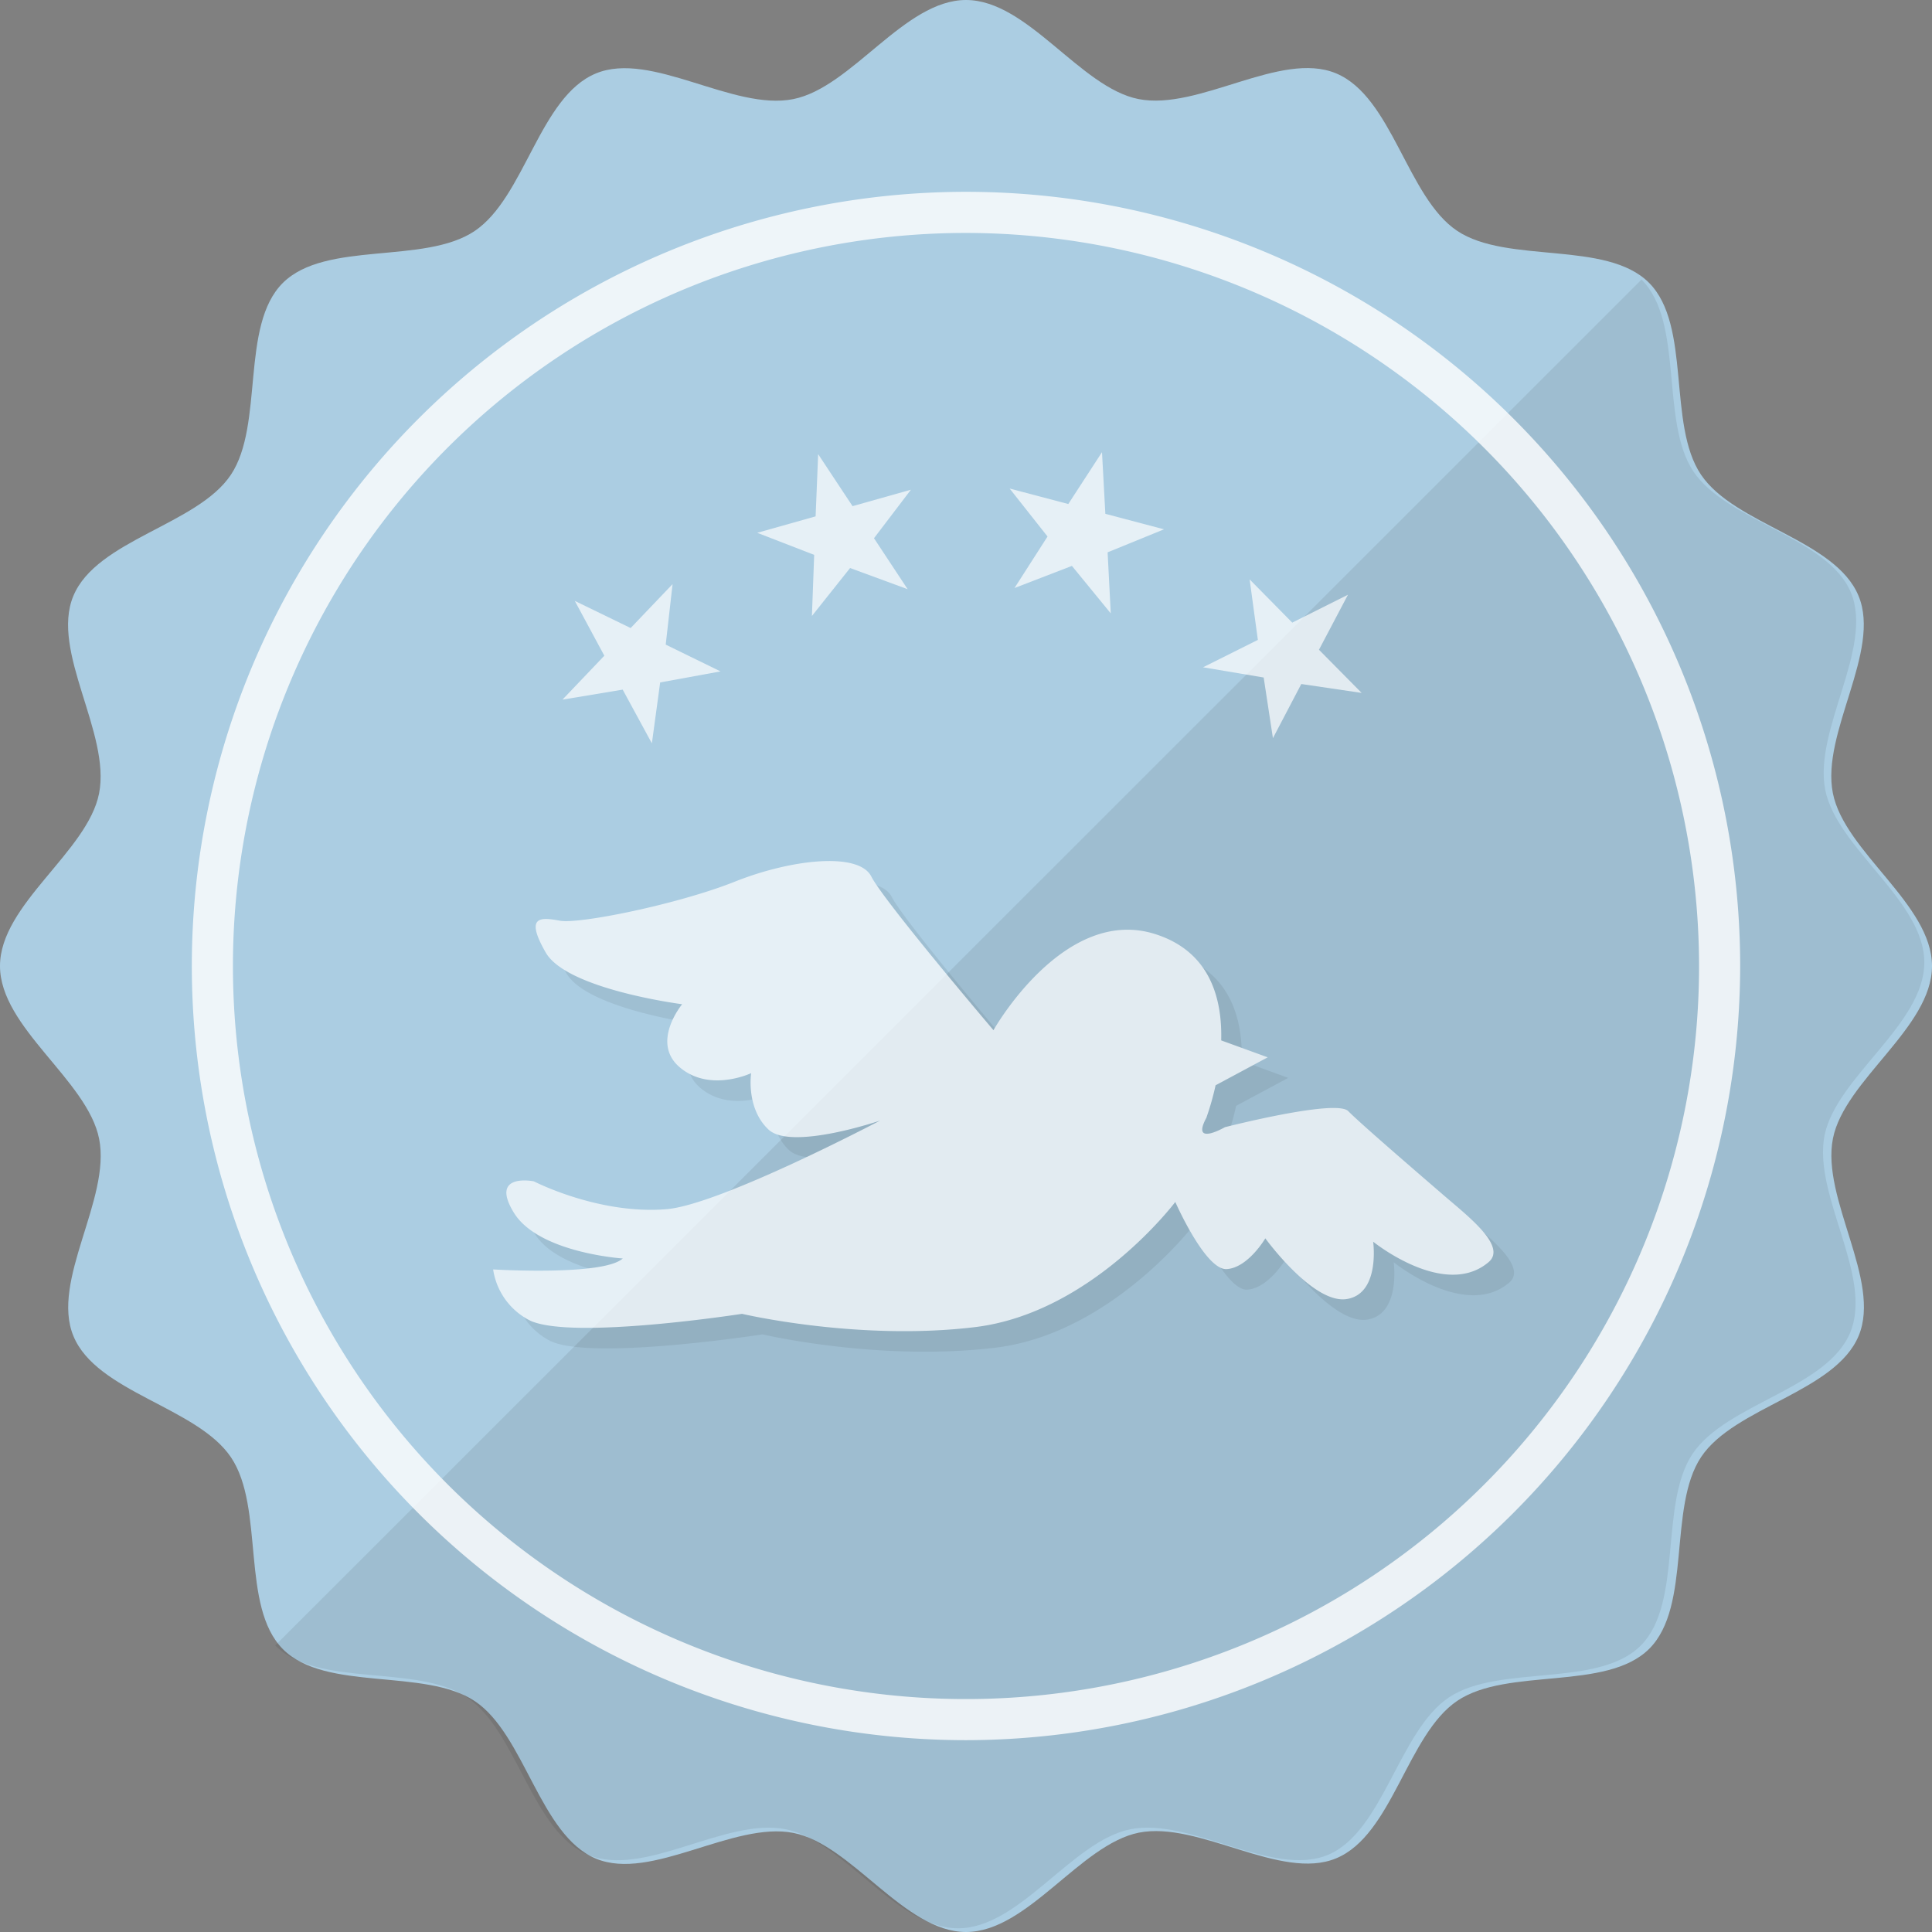 <svg xmlns="http://www.w3.org/2000/svg" viewBox="0 0 282 282"><rect x="0" y="0" width="282" height="282" fill="#808080" stroke="none"/><defs><style>.cls-1{isolation:isolate;}.cls-2{fill:#abcde2;}.cls-3{opacity:0.08;}.cls-4{opacity:0.7;}.cls-5{opacity:0.1;mix-blend-mode:multiply;}.cls-6,.cls-7{fill:#fff;}.cls-7{opacity:0.8;}</style></defs><title>Asset 4</title><g class="cls-1"><g id="Layer_2" data-name="Layer 2"><g id="レイヤー_1" data-name="レイヤー 1"><path class="cls-2" d="M282,141c0,9-12.77,16.66-14.46,25.18-1.73,8.78,7.11,20.72,3.76,28.79-3.41,8.22-18.13,10.39-23,17.7s-1.34,21.79-7.58,28-20.67,2.65-28,7.58-9.48,19.61-17.7,23c-8.07,3.35-20-5.49-28.79-3.75C157.66,269.23,150,282,141,282s-16.66-12.77-25.18-14.46C107,265.81,95.1,274.65,87,271.3c-8.22-3.41-10.39-18.13-17.7-23s-21.79-1.34-28-7.58-2.65-20.67-7.58-28-19.61-9.48-23-17.7c-3.35-8.07,5.49-20,3.75-28.79C12.77,157.66,0,150,0,141s12.77-16.66,14.46-25.18C16.19,107,7.35,95.1,10.7,87c3.41-8.22,18.13-10.39,23-17.7s1.34-21.79,7.58-28,20.67-2.65,28-7.58,9.48-19.61,17.7-23c8.07-3.35,20,5.49,28.79,3.75C124.34,12.77,132,0,141,0s16.66,12.77,25.18,14.46C175,16.19,186.9,7.35,195,10.7c8.22,3.41,10.39,18.13,17.7,23s21.79,1.34,28,7.58,2.65,20.67,7.58,28,19.61,9.48,23,17.7c3.35,8.07-5.49,20-3.75,28.79C269.23,124.34,282,132,282,141Z"/><g class="cls-3"><path d="M280.88,140.48c0-9-12.77-16.66-14.46-25.18-1.74-8.78,7.1-20.72,3.75-28.8s-18.13-10.39-23-17.69-1.33-21.8-7.57-28h0L40.17,240.18c6.24,6.24,20.67,2.64,28,7.57s9.47,19.62,17.69,23,20-5.49,28.8-3.75c8.52,1.69,16.16,14.46,25.18,14.46s16.65-12.77,25.17-14.46c8.78-1.74,20.72,7.1,28.8,3.75s10.39-18.13,17.69-23,21.8-1.33,28-7.57,2.64-20.67,7.57-28,19.62-9.48,23-17.7-5.49-20-3.75-28.79C268.11,157.14,280.88,149.49,280.88,140.48Z"/></g><g class="cls-4"><g class="cls-5"><path d="M213.34,177.13c-3.62-3.12-11.77-10.14-13.55-11.95s-18,2.35-18,2.35-5,2.89-2.71-1.37a39.73,39.73,0,0,0,1.35-4.75l7.61-4.08-6.79-2.47c.16-6.12-1.62-12.93-9.55-15.49-13.37-4.34-23.69,14-23.69,14s-16-18.82-17.83-22.43-11.64-2.55-19.92.75-22.7,6.22-25.53,5.7-5.17-.74-2.07,4.65,19.91,7.54,19.91,7.54-4.68,5.62-.29,9.26,10.36.8,10.36.8-.79,5.11,2.53,8.23,16.3-1.31,16.3-1.31S108,178.91,100.23,179.5c-9.9.8-19.31-4.07-19.31-4.07S74.39,174.11,78,180s15.9,6.69,15.9,6.69c-2.83,2.58-18.92,1.6-18.92,1.6a10,10,0,0,0,5.42,7.48c6.21,2.84,30.91-1,30.91-1s16.94,4,34,1.94,29.24-18.27,29.24-18.27,4.39,10,7.51,9.8,5.63-4.49,5.63-4.49,7,9.66,11.9,8.86,3.84-8.37,3.84-8.37,10.4,8.42,16.83,3C223.12,184.85,216.9,180.25,213.34,177.13Z"/></g><path class="cls-6" d="M210.34,174.13c-3.62-3.12-11.77-10.14-13.55-11.95s-18,2.35-18,2.35-5,2.89-2.71-1.37a39.73,39.73,0,0,0,1.35-4.75l7.61-4.08-6.79-2.47c.16-6.12-1.62-12.93-9.55-15.49-13.37-4.34-23.69,14-23.69,14s-16-18.82-17.83-22.43-11.64-2.55-19.92.75-22.7,6.22-25.53,5.7-5.17-.74-2.07,4.65,19.91,7.54,19.91,7.54-4.68,5.62-.29,9.26,10.36.8,10.36.8-.79,5.11,2.53,8.23,16.3-1.31,16.3-1.31S105,175.91,97.23,176.5c-9.9.8-19.31-4.07-19.31-4.07S71.39,171.11,75,177s15.9,6.69,15.9,6.69c-2.83,2.58-18.92,1.6-18.92,1.6a10,10,0,0,0,5.42,7.48c6.21,2.84,30.91-1,30.91-1s16.94,4,34,1.94,29.24-18.27,29.24-18.27,4.39,10,7.51,9.8,5.63-4.49,5.63-4.49,7,9.66,11.9,8.86,3.84-8.37,3.84-8.37,10.4,8.42,16.83,3C220.12,181.85,213.9,177.25,210.34,174.13Z"/></g><path class="cls-7" d="M141,254A113,113,0,1,1,254,141,113.13,113.13,0,0,1,141,254Zm0-220A107,107,0,1,0,248,141,107.12,107.12,0,0,0,141,34Z"/><g class="cls-4"><path class="cls-6" d="M92.05,91.67l6.12-6.41-1,8.83,8,3.91-8.81,1.61-1.21,8.89-4.26-7.84-8.79,1.46,6.11-6.41-4.31-8Z"/><path class="cls-6" d="M124.44,73.88l8.52-2.4-5.39,7.08L132.48,86l-8.4-3.09-5.57,7,.33-8.92-8.31-3.22,8.52-2.4.37-9.08Z"/><path class="cls-6" d="M161.34,75l8.56,2.26-8.23,3.36.46,8.91-5.67-6.93-8.38,3.23,4.82-7.52-5.53-7,8.56,2.26L160.85,66Z"/><path class="cls-6" d="M192.52,94.84l6.23,6.3-8.81-1.3-4.14,7.9-1.35-8.85L175.6,97.4l8-4-1.2-8.83,6.22,6.31,8.13-4.07Z"/></g></g></g></g></svg>